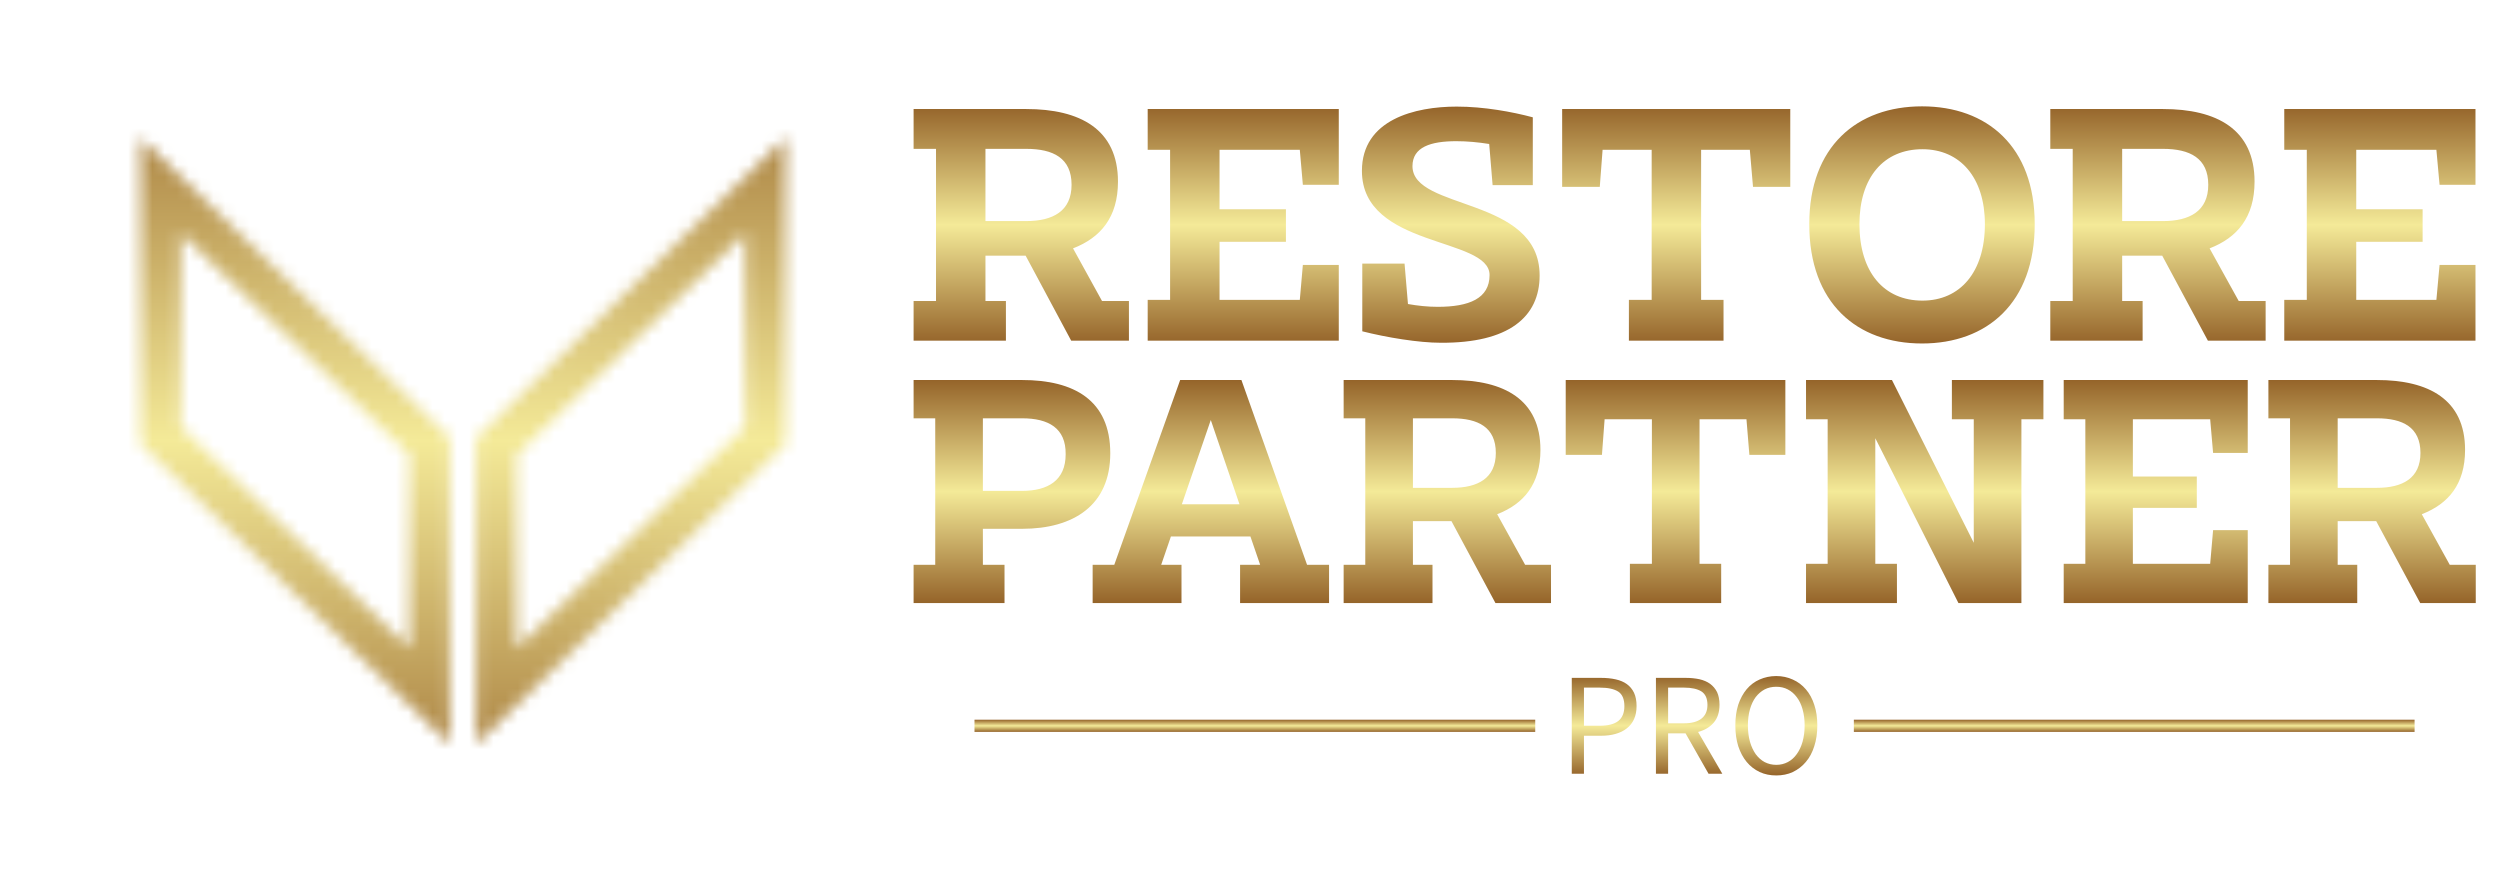 <svg xmlns="http://www.w3.org/2000/svg" xmlns:xlink="http://www.w3.org/1999/xlink" version="1.0" x="0" y="0" width="2400" height="846.521" viewBox="64.368 88.8 205.265 72.4" preserveAspectRatio="xMidYMid meet" color-interpolation-filters="sRGB"><g><defs><linearGradient id="92" x1="0%" y1="0%" x2="100%" y2="0%"><stop offset="0%" stop-color="#fa71cd"></stop> <stop offset="100%" stop-color="#9b59b6"></stop></linearGradient><linearGradient id="93" x1="0%" y1="0%" x2="100%" y2="0%"><stop offset="0%" stop-color="#f9d423"></stop> <stop offset="100%" stop-color="#f83600"></stop></linearGradient><linearGradient id="94" x1="0%" y1="0%" x2="100%" y2="0%"><stop offset="0%" stop-color="#0064d2"></stop> <stop offset="100%" stop-color="#1cb0f6"></stop></linearGradient><linearGradient id="95" x1="0%" y1="0%" x2="100%" y2="0%"><stop offset="0%" stop-color="#f00978"></stop> <stop offset="100%" stop-color="#3f51b1"></stop></linearGradient><linearGradient id="96" x1="0%" y1="0%" x2="100%" y2="0%"><stop offset="0%" stop-color="#7873f5"></stop> <stop offset="100%" stop-color="#ec77ab"></stop></linearGradient><linearGradient id="97" x1="0%" y1="0%" x2="100%" y2="0%"><stop offset="0%" stop-color="#f9d423"></stop> <stop offset="100%" stop-color="#e14fad"></stop></linearGradient><linearGradient id="98" x1="0%" y1="0%" x2="100%" y2="0%"><stop offset="0%" stop-color="#009efd"></stop> <stop offset="100%" stop-color="#2af598"></stop></linearGradient><linearGradient id="99" x1="0%" y1="0%" x2="100%" y2="0%"><stop offset="0%" stop-color="#ffcc00"></stop> <stop offset="100%" stop-color="#00b140"></stop></linearGradient><linearGradient id="100" x1="0%" y1="0%" x2="100%" y2="0%"><stop offset="0%" stop-color="#d51007"></stop> <stop offset="100%" stop-color="#ff8177"></stop></linearGradient><linearGradient id="102" x1="0%" y1="0%" x2="100%" y2="0%"><stop offset="0%" stop-color="#a2b6df"></stop> <stop offset="100%" stop-color="#0c3483"></stop></linearGradient><linearGradient id="103" x1="0%" y1="0%" x2="100%" y2="0%"><stop offset="0%" stop-color="#7ac5d8"></stop> <stop offset="100%" stop-color="#eea2a2"></stop></linearGradient><linearGradient id="104" x1="0%" y1="0%" x2="100%" y2="0%"><stop offset="0%" stop-color="#00ecbc"></stop> <stop offset="100%" stop-color="#007adf"></stop></linearGradient><linearGradient id="105" x1="0%" y1="0%" x2="100%" y2="0%"><stop offset="0%" stop-color="#b88746"></stop> <stop offset="100%" stop-color="#fdf5a6"></stop></linearGradient></defs><g fill="#95642a" class="icon-text-wrapper icon-svg-group iconsvg" transform="translate(72.38,96.812)"><g class="iconsvg-imagesvg" transform="translate(0,0)" mask="url(#ce1de036-dc41-4123-b9a8-ae37b606db28)"><g><rect fill="#95642a" fill-opacity="0" stroke-width="2" x="0" y="0" width="60" height="56.376" class="image-rect"></rect> <svg filter="url(#colors4202782708)" x="0" y="0" width="60" height="56.376" filtersec="colorsf5421835723" class="image-svg-svg primary" style="overflow: visible;"><svg xmlns="http://www.w3.org/2000/svg" xmlns:xlink="http://www.w3.org/1999/xlink" fill="#000000" version="1.1" x="0px" y="0px" viewBox="-2 -1.033 36 34.067" enable-background="new 0 0 32 32" xml:space="preserve"><g display="none"><g display="inline"><polygon fill="#000000" stroke="#000000" stroke-miterlimit="10" points="17.432,16.301 31.5,2.511 31.5,15.722 17.432,29.489   "></polygon><polygon fill="#000000" stroke="#000000" stroke-miterlimit="10" points="0.5,15.699 14.568,29.489 14.568,16.278 0.5,2.511   "></polygon></g></g><g><path d="M16.661,31.03L32,16.162V0.967L16.661,15.86V31.03z M18.661,16.706L30,5.697v9.617L18.661,26.306V16.706z"></path><path d="M15.339,15.838L0,0.97v15.17l15.339,14.894V15.838z M13.339,26.303L2,15.294v-9.6l11.339,10.991V26.303z"></path></g><g display="none"><path display="inline" d="M30.431,2.818c-4.587,4.495-9.174,8.99-13.762,13.485c-0.048,0.045-0.084,0.093-0.084,0.147   c0,4.308,0,8.616,0,12.925c0,0.291,1.008-0.098,1.106-0.193c1.943-1.901,3.886-3.802,5.83-5.703   c2.283-2.234,5.658-4.563,7.399-7.238c2.028-3.117,0.617-9.812,0.617-13.616C31.537,2.333,30.529,2.722,30.431,2.818z    M29.343,16.83c-3.319,4.12-7.701,7.693-11.598,11.373c0-3.999,0-7.999,0-11.998c4.218-4.133,8.435-8.266,12.653-12.399   C30.563,7.885,31.681,13.928,29.343,16.83z"></path><path display="inline" d="M0.02,15.908c0.002,0.002,0.005,0.005,0.007,0.007c0.005,0.003,0.005,0.008,0.01,0.01   c4.591,4.499,9.183,8.998,13.774,13.498c0.199,0.195,1.124-0.05,1.124-0.359c0-3.965,1.336-10.44-0.75-13.695   c-1.668-2.603-5.048-4.939-7.247-7.09c-1.943-1.901-3.886-3.802-5.83-5.703C0.91,2.382-0.015,2.627-0.015,2.935   c0,4.308,0,8.616,0,12.925c0,0.019,0.019,0.031,0.034,0.044C0.02,15.906,0.019,15.907,0.02,15.908z M12.724,15.411   c2.276,2.747,1.335,8.49,1.102,12.551C9.599,23.82,5.371,19.678,1.144,15.536c0-3.826,0-7.651,0-11.477   C5.037,7.748,9.337,11.323,12.724,15.411z"></path></g><g display="none"><g display="inline"><polygon fill="#000000" stroke="#000000" stroke-width="0.5" stroke-miterlimit="10" points="17.432,16.301 31.5,2.511 31.5,15.722     17.432,29.489   "></polygon><polygon fill="#000000" stroke="#000000" stroke-width="0.5" stroke-miterlimit="10" points="0.5,15.699 14.568,29.489     14.568,16.278 0.5,2.511   "></polygon></g></g><desc>Created with Snap</desc><defs></defs></svg></svg> <defs><filter id="colors4202782708"><feColorMatrix type="matrix" values="0 0 0 0 0.582  0 0 0 0 0.391  0 0 0 0 0.164  0 0 0 1 0" class="icon-feColorMatrix "></feColorMatrix></filter> <filter id="colorsf5421835723"><feColorMatrix type="matrix" values="0 0 0 0 0.996  0 0 0 0 0.996  0 0 0 0 0.996  0 0 0 1 0" class="icon-fecolormatrix"></feColorMatrix></filter> <filter id="colorsb693548846"><feColorMatrix type="matrix" values="0 0 0 0 0  0 0 0 0 0  0 0 0 0 0  0 0 0 1 0" class="icon-fecolormatrix"></feColorMatrix></filter></defs></g><rect v-gra="id" width="72" height="68.376" transform="translate(-6, -6)" style="pointer-events:none;" fill="url(#XsAueZy4Dwix2bkbTTcM8)"></rect></g> <g transform="translate(67,0.72)"><g fill-rule="" class="tp-name iconsvg-namesvg" transform="translate(0,0)" fill="url(#a97e175f-f2a8-4f0d-b6a3-d695b7b5475d)"><g transform="scale(1)"><g><path d="M2.72-15.75L2.72-3.26 0.88-3.26 0.88 0 8.46 0 8.46-3.26 6.78-3.26 6.78-6.98 10.08-6.98 13.82 0 18.56 0 18.56-3.26 16.35-3.26 13.97-7.58C16.24-8.46 17.66-10.13 17.66-13.06 17.66-17.37 14.53-19.02 10.13-19.02L0.88-19.02 0.88-15.75ZM6.78-15.75L10.13-15.75C12.35-15.75 13.85-14.99 13.85-12.8 13.85-10.64 12.32-9.82 10.13-9.82L6.78-9.82ZM20.1 0L35.79 0 35.79-6.22 32.84-6.22 32.59-3.35 26-3.35 26-8.12 31.45-8.12 31.45-10.79 26-10.79 26-15.67 32.59-15.67 32.84-12.8 35.79-12.8 35.79-19.02 20.1-19.02 20.1-15.67 21.94-15.67 21.94-3.35 20.1-3.35ZM45.47-19.22C42.07-19.22 37.69-18.17 37.69-13.94 37.69-7.58 48.17-8.54 48.17-5.39 48.17-3.46 46.49-2.78 43.91-2.78 43.09-2.78 42.26-2.87 41.47-3.01L41.19-6.33 37.72-6.33 37.72-0.77C39.74-0.26 42.35 0.17 44.17 0.17 49.73 0.2 52.28-1.93 52.28-5.36 52.28-11.86 41.84-10.67 41.84-14.33 41.84-15.9 43.34-16.38 45.44-16.38 46.35-16.38 47.26-16.29 48.14-16.15L48.42-12.77 51.72-12.77 51.72-18.34C50.04-18.79 47.71-19.22 45.47-19.22ZM54.13-19.02L54.13-12.63 57.22-12.63 57.45-15.67 61.48-15.67 61.48-3.35 59.61-3.35 59.61 0 67.38 0 67.38-3.35 65.54-3.35 65.54-15.67 69.54-15.67 69.8-12.63 72.86-12.63 72.86-19.02ZM88.84-9.57C88.84-5.62 86.8-3.29 83.71-3.29 80.55-3.29 78.54-5.62 78.54-9.57 78.54-13.43 80.55-15.72 83.71-15.72 86.8-15.72 88.84-13.4 88.84-9.57ZM92.93-9.57C92.93-15.95 89.01-19.24 83.68-19.24 78.34-19.24 74.42-15.95 74.42-9.57 74.42-3.07 78.34 0.23 83.68 0.23 89.01 0.23 92.93-3.09 92.93-9.57ZM96.05-15.75L96.05-3.26 94.21-3.26 94.21 0 101.79 0 101.79-3.26 100.11-3.26 100.11-6.98 103.4-6.98 107.15 0 111.89 0 111.89-3.26 109.68-3.26 107.29-7.58C109.56-8.46 110.98-10.13 110.98-13.06 110.98-17.37 107.86-19.02 103.46-19.02L94.21-19.02 94.21-15.75ZM100.11-15.75L103.46-15.75C105.67-15.75 107.18-14.99 107.18-12.8 107.18-10.64 105.65-9.82 103.46-9.82L100.11-9.82ZM113.42 0L129.12 0 129.12-6.22 126.17-6.22 125.91-3.35 119.33-3.35 119.33-8.12 124.78-8.12 124.78-10.79 119.33-10.79 119.33-15.67 125.91-15.67 126.17-12.8 129.12-12.8 129.12-19.02 113.42-19.02 113.42-15.67 115.27-15.67 115.27-3.35 113.42-3.35Z" transform="translate(-0.88, 19.24)"></path></g> <g fill="url(#17bfa300-fbc0-4679-b7ee-d583512f4dd4)" transform="translate(0,22.47)"><g transform="scale(0.998)"><path d="M0.85 0L8.33 0 8.33-3.15 6.55-3.15 6.55-6.11 9.78-6.11C14.02-6.11 17.03-8.05 17.03-12.32 17.03-16.71 14.02-18.35 9.78-18.35L0.85-18.35 0.85-15.2 2.63-15.2 2.63-3.15 0.85-3.15ZM9.78-15.2C11.94-15.2 13.39-14.4 13.36-12.24 13.36-10.08 11.89-9.23 9.78-9.23L6.55-9.23 6.55-15.2ZM22.89 0L22.89-3.15 21.22-3.15 22.02-5.48 28.56-5.48 29.36-3.15 27.71-3.15 27.71 0 35.03 0 35.03-3.15 33.22-3.15 27.82-18.35 22.78-18.35 17.36-3.15 15.58-3.15 15.58 0ZM25.3-15.06L27.66-8.13 22.92-8.13ZM38.01-15.2L38.01-3.15 36.23-3.15 36.23 0 43.54 0 43.54-3.15 41.93-3.15 41.93-6.74 45.1-6.74 48.72 0 53.29 0 53.29-3.15 51.16-3.15 48.86-7.31C51.05-8.16 52.42-9.78 52.42-12.6 52.42-16.76 49.4-18.35 45.16-18.35L36.23-18.35 36.23-15.2ZM41.93-15.2L45.16-15.2C47.3-15.2 48.75-14.46 48.75-12.35 48.75-10.27 47.27-9.48 45.16-9.48L41.93-9.48ZM54.5-18.35L54.5-12.19 57.48-12.19 57.7-15.12 61.59-15.12 61.59-3.23 59.78-3.23 59.78 0 67.29 0 67.29-3.23 65.51-3.23 65.51-15.12 69.37-15.12 69.61-12.19 72.57-12.19 72.57-18.35ZM74.27-15.12L76.05-15.12 76.05-3.23 74.27-3.23 74.27 0 81.75 0 81.75-3.23 79.97-3.23 79.97-13.56 86.81 0 91.99 0 91.99-15.12 93.8-15.12 93.8-18.35 86.27-18.35 86.27-15.12 88.07-15.12 88.07-4.96 81.34-18.35 74.27-18.35ZM95.47 0L110.61 0 110.61-6 107.76-6 107.52-3.23 101.16-3.23 101.16-7.83 106.42-7.83 106.42-10.41 101.16-10.41 101.16-15.12 107.52-15.12 107.76-12.35 110.61-12.35 110.61-18.35 95.47-18.35 95.47-15.12 97.25-15.12 97.25-3.23 95.47-3.23ZM114.09-15.2L114.09-3.15 112.31-3.15 112.31 0 119.62 0 119.62-3.15 118.01-3.15 118.01-6.74 121.18-6.74 124.8 0 129.37 0 129.37-3.15 127.23-3.15 124.93-7.31C127.12-8.16 128.49-9.78 128.49-12.6 128.49-16.76 125.48-18.35 121.24-18.35L112.31-18.35 112.31-15.2ZM118.01-15.2L121.24-15.2C123.37-15.2 124.82-14.46 124.82-12.35 124.82-10.27 123.35-9.48 121.24-9.48L118.01-9.48Z" transform="translate(-0.85, 18.35)"></path></g></g></g></g> <g fill-rule="" class="tp-slogan iconsvg-slogansvg" fill="url(#abeadef8-ffea-4263-97ac-429728537a94)" transform="translate(5,46.78)"><rect x="0" height="1" y="3.58" width="46.04"></rect> <rect height="1" y="3.58" width="46.04" x="72.2"></rect> <g transform="translate(49.04,0)"><g transform="scale(1)"><path d="M1.08-7.87L1.08 0L2.08 0L2.08-3.12L3.49-3.12C3.92-3.12 4.32-3.17 4.67-3.27C5.03-3.37 5.34-3.52 5.59-3.72C5.85-3.92 6.05-4.17 6.19-4.48C6.33-4.78 6.40-5.14 6.40-5.56C6.40-5.99 6.33-6.35 6.19-6.65C6.05-6.94 5.85-7.18 5.60-7.36C5.35-7.54 5.04-7.67 4.68-7.75C4.32-7.83 3.92-7.87 3.49-7.87ZM3.37-3.94L2.08-3.94L2.08-7.07L3.37-7.07C4.05-7.07 4.56-6.96 4.90-6.74C5.23-6.52 5.40-6.12 5.40-5.56C5.40-5.00 5.23-4.59 4.90-4.33C4.57-4.07 4.06-3.94 3.37-3.94ZM8.99-4.14L8.99-7.07L10.31-7.07C10.92-7.07 11.40-6.96 11.72-6.76C12.05-6.55 12.22-6.18 12.22-5.66C12.22-5.15 12.05-4.77 11.72-4.52C11.40-4.27 10.92-4.14 10.31-4.14ZM12.31 0L13.44 0L11.45-3.43C11.98-3.57 12.41-3.82 12.73-4.19C13.05-4.56 13.21-5.05 13.21-5.66C13.21-6.07 13.14-6.42 13.01-6.70C12.87-6.98 12.68-7.20 12.44-7.38C12.19-7.56 11.90-7.68 11.56-7.76C11.22-7.83 10.85-7.87 10.45-7.87L7.99-7.87L7.99 0L8.99 0L8.99-3.32L10.42-3.32ZM17.87 0.14C18.36 0.14 18.82 0.05 19.23-0.14C19.64-0.34 20.00-0.61 20.30-0.97C20.60-1.32 20.83-1.75 20.99-2.26C21.16-2.77 21.24-3.34 21.24-3.97C21.24-4.60 21.16-5.16 20.99-5.66C20.83-6.16 20.60-6.58 20.30-6.93C20.00-7.28 19.64-7.55 19.23-7.73C18.82-7.92 18.36-8.02 17.87-8.02C17.37-8.02 16.92-7.92 16.51-7.74C16.09-7.56 15.74-7.29 15.44-6.94C15.15-6.59 14.92-6.17 14.75-5.67C14.59-5.17 14.51-4.60 14.51-3.97C14.51-3.34 14.59-2.77 14.75-2.26C14.92-1.75 15.15-1.32 15.44-0.97C15.74-0.61 16.09-0.34 16.51-0.14C16.92 0.05 17.37 0.14 17.87 0.14ZM17.87-0.73C17.52-0.73 17.20-0.81 16.91-0.96C16.63-1.11 16.39-1.33 16.18-1.61C15.98-1.90 15.82-2.24 15.71-2.63C15.60-3.03 15.54-3.48 15.54-3.97C15.54-4.46 15.60-4.90 15.71-5.29C15.82-5.68 15.98-6.02 16.18-6.29C16.39-6.56 16.63-6.77 16.91-6.92C17.20-7.07 17.52-7.14 17.87-7.14C18.22-7.14 18.54-7.07 18.82-6.92C19.11-6.77 19.35-6.56 19.55-6.29C19.76-6.02 19.92-5.68 20.03-5.29C20.14-4.90 20.20-4.46 20.20-3.97C20.20-3.48 20.14-3.03 20.03-2.63C19.92-2.24 19.76-1.90 19.55-1.61C19.35-1.33 19.11-1.11 18.82-0.96C18.54-0.81 18.22-0.73 17.87-0.73Z" transform="translate(-1.08, 8.016)"></path></g></g></g></g></g><defs v-gra="od"><linearGradient x1="0" y1="1" x2="0" y2="0" id="abeadef8-ffea-4263-97ac-429728537a94"><stop offset="0%" stop-color="#95642a"></stop><stop offset="50%" stop-color="#f4ea98"></stop><stop offset="100%" stop-color="#95642a"></stop></linearGradient><filter id="42443b3f1de60f6b6fd3b6a9844b4764" filterUnits="objectBoundingBox"><feColorMatrix type="matrix" values="0 0 0 0 0.996  0 0 0 0 0.996  0 0 0 0 0.996  0 0 0 1 0"></feColorMatrix></filter><linearGradient x1="0" y1="1" x2="0" y2="0" id="a97e175f-f2a8-4f0d-b6a3-d695b7b5475d"><stop offset="0%" stop-color="#95642a"></stop><stop offset="50%" stop-color="#f4ea98"></stop><stop offset="100%" stop-color="#95642a"></stop></linearGradient><filter id="42443b3f1de60f6b6fd3b6a9844b4764" filterUnits="objectBoundingBox"><feColorMatrix type="matrix" values="0 0 0 0 0.996  0 0 0 0 0.996  0 0 0 0 0.996  0 0 0 1 0"></feColorMatrix></filter><linearGradient x1="0" y1="1" x2="0" y2="0" id="17bfa300-fbc0-4679-b7ee-d583512f4dd4"><stop offset="0%" stop-color="#95642a"></stop><stop offset="50%" stop-color="#f4ea98"></stop><stop offset="100%" stop-color="#95642a"></stop></linearGradient><filter id="42443b3f1de60f6b6fd3b6a9844b4764" filterUnits="objectBoundingBox"><feColorMatrix type="matrix" values="0 0 0 0 0.996  0 0 0 0 0.996  0 0 0 0 0.996  0 0 0 1 0"></feColorMatrix></filter></defs><defs v-gra="id"><filter id="63e1cc48-dd0f-4665-ad1e-1b6f7dea0af3" filterUnits="userSpaceOnUse"><feColorMatrix type="matrix" values="0 0 0 0 0.996  0 0 0 0 0.996  0 0 0 0 0.996  0 0 0 1 0"></feColorMatrix></filter><linearGradient x1="0" y1="1" x2="0" y2="0" id="XsAueZy4Dwix2bkbTTcM8"><stop offset="0%" stop-color="#95642a"></stop><stop offset="50%" stop-color="#f4ea98"></stop><stop offset="100%" stop-color="#95642a"></stop></linearGradient><filter id="42443b3f1de60f6b6fd3b6a9844b4764" filterUnits="objectBoundingBox"><feColorMatrix type="matrix" values="0 0 0 0 0.996  0 0 0 0 0.996  0 0 0 0 0.996  0 0 0 1 0"></feColorMatrix></filter></defs><mask v-gra="im" id="ce1de036-dc41-4123-b9a8-ae37b606db28"><g class="iconsvg-imagesvg" filter="url(#63e1cc48-dd0f-4665-ad1e-1b6f7dea0af3)"><g><rect fill="#95642a" fill-opacity="0" stroke-width="2" x="0" y="0" width="60" height="56.376" class="image-rect"></rect> <svg x="0" y="0" width="60" height="56.376" filtersec="colorsf5421835723" class="image-svg-svg primary" style="overflow: visible;"><svg xmlns="http://www.w3.org/2000/svg" xmlns:xlink="http://www.w3.org/1999/xlink" fill="#000000" version="1.1" x="0px" y="0px" viewBox="-2 -1.033 36 34.067" enable-background="new 0 0 32 32" xml:space="preserve"><g display="none"><g display="inline"><polygon fill="#000000" stroke="#000000" stroke-miterlimit="10" points="17.432,16.301 31.5,2.511 31.5,15.722 17.432,29.489   "></polygon><polygon fill="#000000" stroke="#000000" stroke-miterlimit="10" points="0.5,15.699 14.568,29.489 14.568,16.278 0.5,2.511   "></polygon></g></g><g><path d="M16.661,31.03L32,16.162V0.967L16.661,15.86V31.03z M18.661,16.706L30,5.697v9.617L18.661,26.306V16.706z"></path><path d="M15.339,15.838L0,0.97v15.17l15.339,14.894V15.838z M13.339,26.303L2,15.294v-9.6l11.339,10.991V26.303z"></path></g><g display="none"><path display="inline" d="M30.431,2.818c-4.587,4.495-9.174,8.99-13.762,13.485c-0.048,0.045-0.084,0.093-0.084,0.147   c0,4.308,0,8.616,0,12.925c0,0.291,1.008-0.098,1.106-0.193c1.943-1.901,3.886-3.802,5.83-5.703   c2.283-2.234,5.658-4.563,7.399-7.238c2.028-3.117,0.617-9.812,0.617-13.616C31.537,2.333,30.529,2.722,30.431,2.818z    M29.343,16.83c-3.319,4.12-7.701,7.693-11.598,11.373c0-3.999,0-7.999,0-11.998c4.218-4.133,8.435-8.266,12.653-12.399   C30.563,7.885,31.681,13.928,29.343,16.83z"></path><path display="inline" d="M0.02,15.908c0.002,0.002,0.005,0.005,0.007,0.007c0.005,0.003,0.005,0.008,0.01,0.01   c4.591,4.499,9.183,8.998,13.774,13.498c0.199,0.195,1.124-0.05,1.124-0.359c0-3.965,1.336-10.44-0.75-13.695   c-1.668-2.603-5.048-4.939-7.247-7.09c-1.943-1.901-3.886-3.802-5.83-5.703C0.91,2.382-0.015,2.627-0.015,2.935   c0,4.308,0,8.616,0,12.925c0,0.019,0.019,0.031,0.034,0.044C0.02,15.906,0.019,15.907,0.02,15.908z M12.724,15.411   c2.276,2.747,1.335,8.49,1.102,12.551C9.599,23.82,5.371,19.678,1.144,15.536c0-3.826,0-7.651,0-11.477   C5.037,7.748,9.337,11.323,12.724,15.411z"></path></g><g display="none"><g display="inline"><polygon fill="#000000" stroke="#000000" stroke-width="0.5" stroke-miterlimit="10" points="17.432,16.301 31.5,2.511 31.5,15.722     17.432,29.489   "></polygon><polygon fill="#000000" stroke="#000000" stroke-width="0.5" stroke-miterlimit="10" points="0.5,15.699 14.568,29.489     14.568,16.278 0.5,2.511   "></polygon></g></g><desc>Created with Snap</desc><defs></defs></svg></svg> <defs><filter id="colors4202782708"><feColorMatrix type="matrix" values="0 0 0 0 0.582  0 0 0 0 0.391  0 0 0 0 0.164  0 0 0 1 0" class="icon-fecolormatrix"></feColorMatrix></filter> <filter id="colorsf5421835723"><feColorMatrix type="matrix" values="0 0 0 0 0.996  0 0 0 0 0.996  0 0 0 0 0.996  0 0 0 1 0" class="icon-fecolormatrix"></feColorMatrix></filter> <filter id="colorsb693548846"><feColorMatrix type="matrix" values="0 0 0 0 0  0 0 0 0 0  0 0 0 0 0  0 0 0 1 0" class="icon-fecolormatrix"></feColorMatrix></filter></defs></g></g></mask></g></svg>